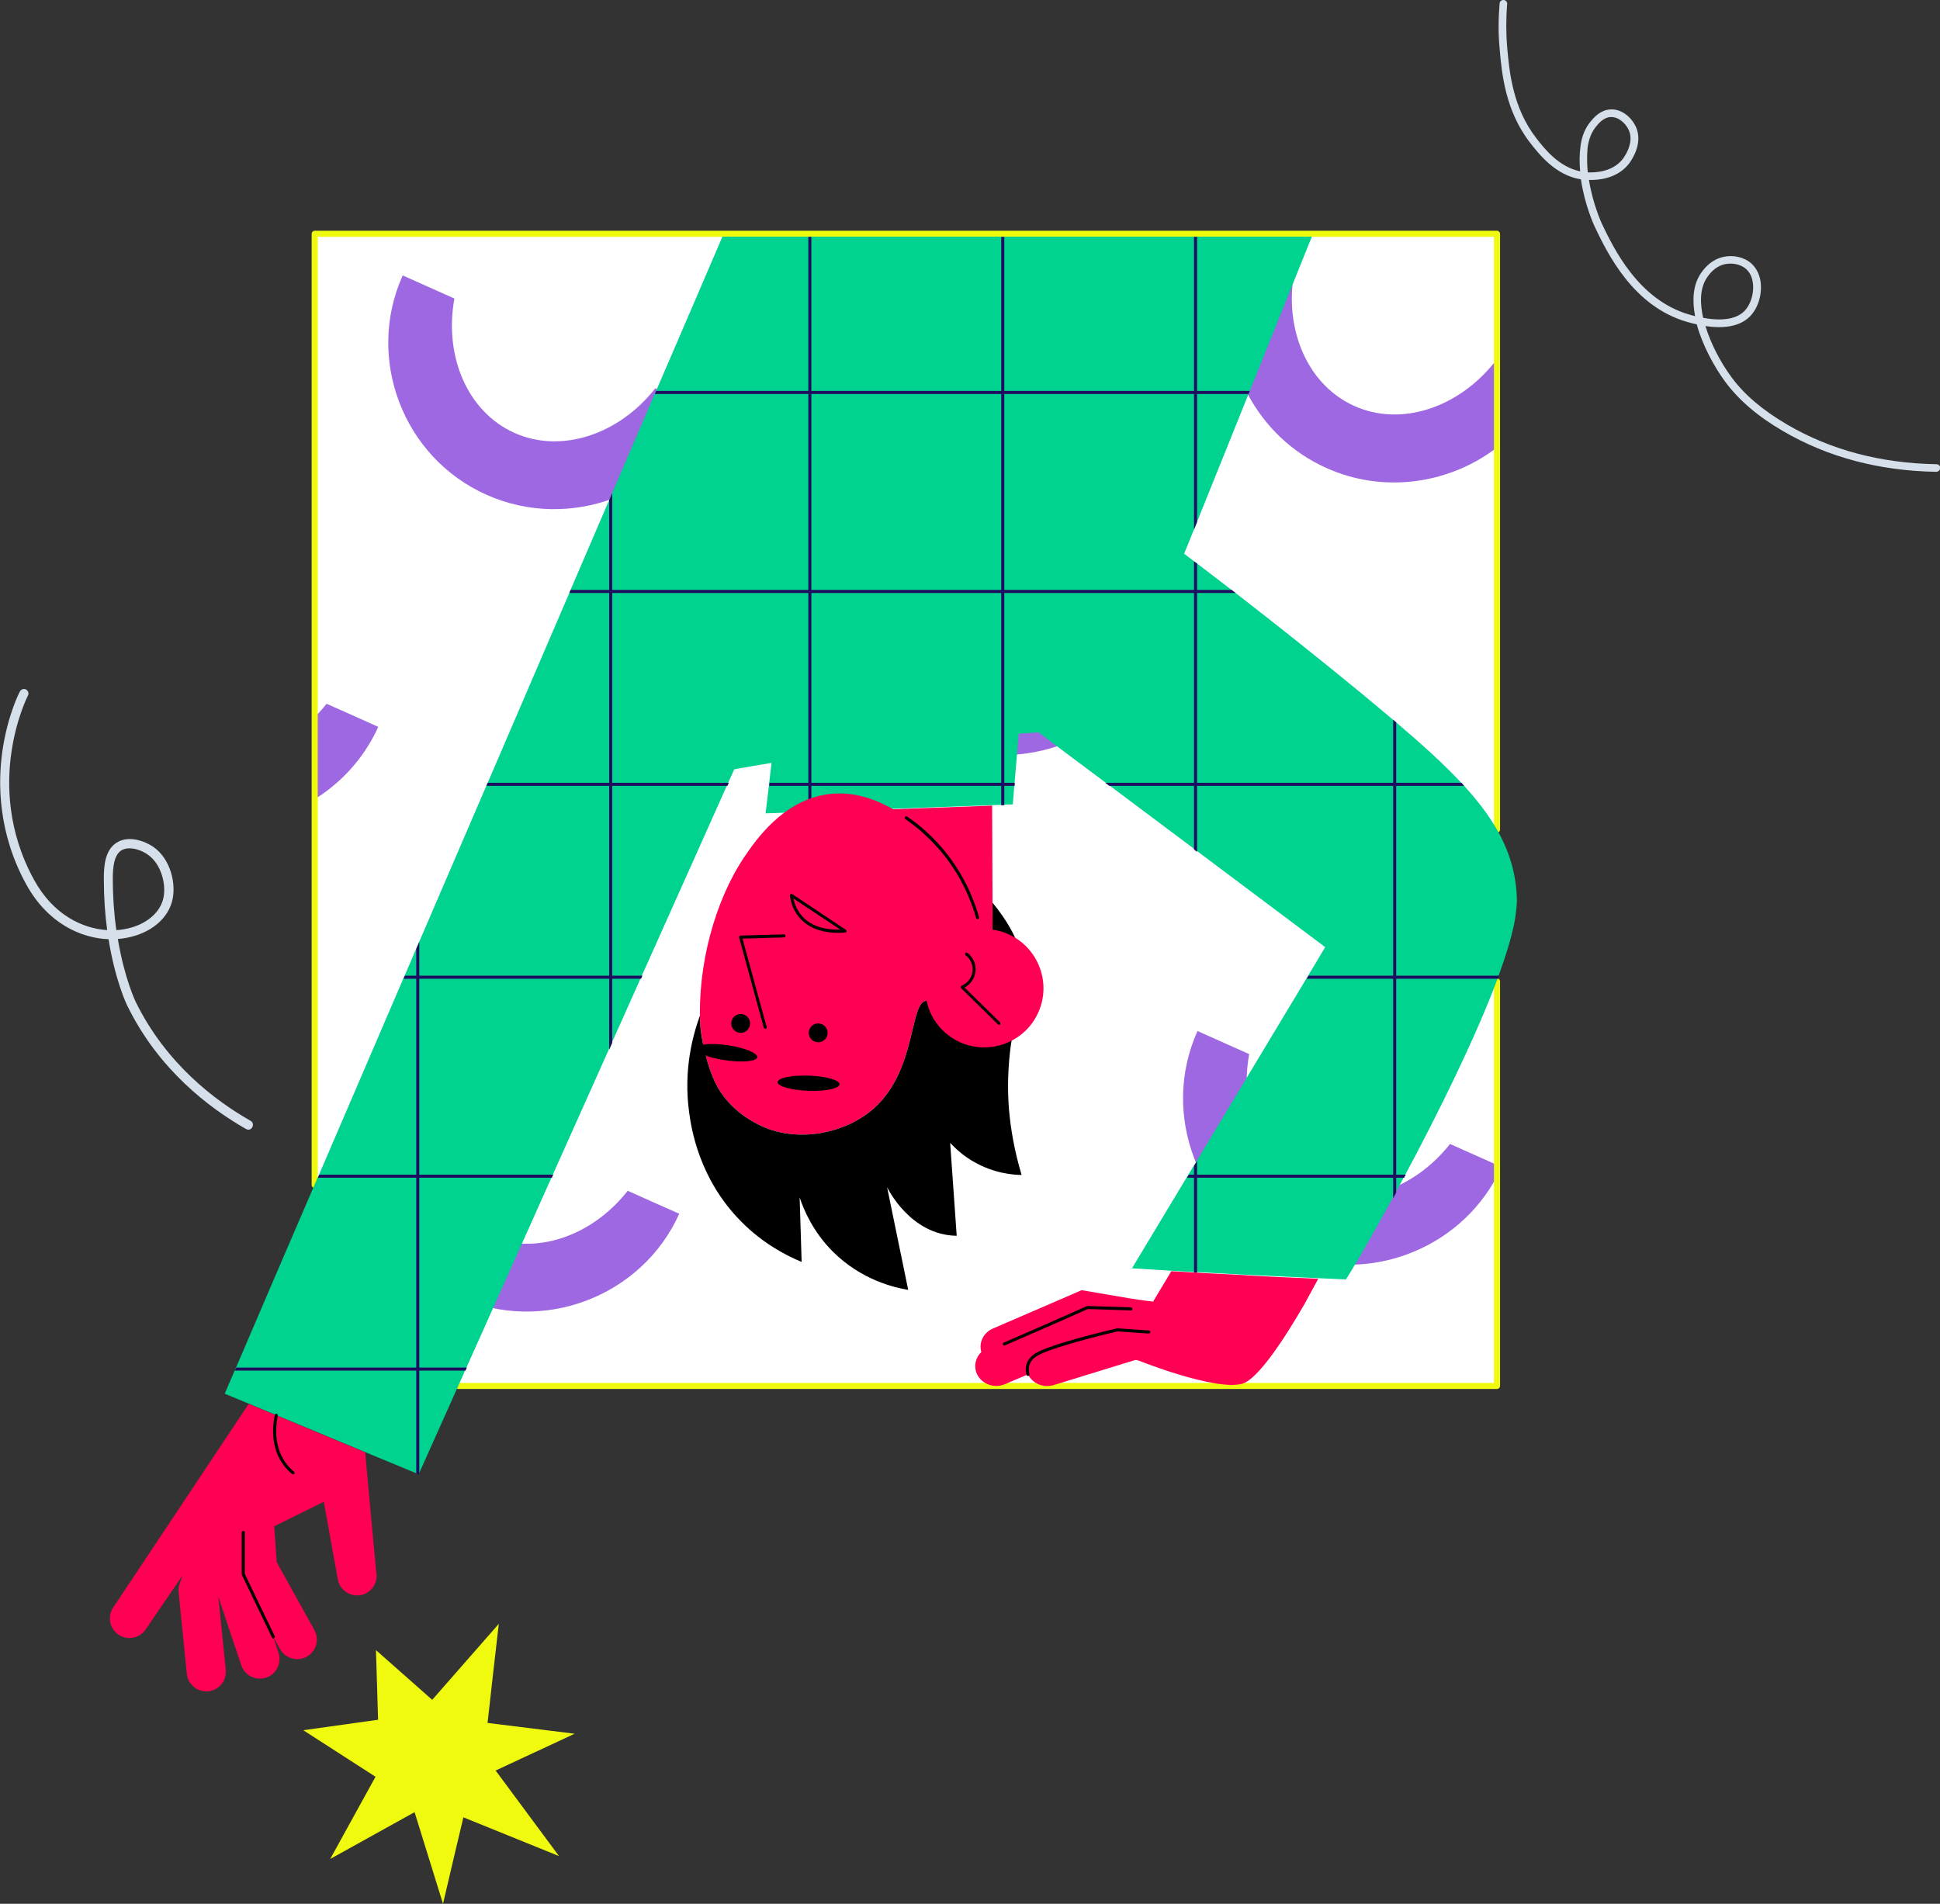 <?xml version="1.0" encoding="utf-8"?>
<!-- Generator: Adobe Illustrator 22.1.0, SVG Export Plug-In . SVG Version: 6.00 Build 0)  -->
<svg version="1.1" id="Слой_1" xmlns="http://www.w3.org/2000/svg" xmlns:xlink="http://www.w3.org/1999/xlink" x="0px" y="0px"
	 viewBox="0 0 1276.1 1252.5" style="enable-background:new 0 0 1276.1 1252.5;" xml:space="preserve">
<rect x="0" y="0" width="1276.1" height="1252.5" fill="#333333" stroke="none"/>
<style type="text/css">
	.st0{fill:#FFFFFF;}
	.st1{fill:#9E68E2;}
	.st2{fill:#EFFA0E;}
	.st3{fill:#D5E0EA;}
	.st4{fill:#00D28F;}
	.st5{fill:#1F0D60;}
	.st6{fill:#FF0053;}
</style>
<g id="background_2_">
	<g id="background_1_">
		<rect id="white_background" x="206.3" y="155.4" class="st0" width="777.7" height="758"/>
		<g id="pattern_1_">
			<path class="st1" d="M725.3,419.5c-24.7,29.2-63,41-93.6,26s-44.5-52.4-36.3-89.7c-11.1-5.5-22.3-10.9-33.4-16.4
				c-26.6,53.7-4.1,119.7,49.9,146.2s120.2,4.1,146.8-49.7C747.5,430.4,736.4,425,725.3,419.5z"/>
			<path class="st1" d="M431,255.5c-23.6,30.1-61.5,43.2-92.6,29.3c-31.1-13.9-46.4-50.8-39.5-88.4c-11.3-5.1-22.7-10.1-34-15.2
				c-24.6,54.6,0.2,119.8,55.1,144.3s120.3-0.2,144.9-54.9C453.7,265.7,442.4,260.6,431,255.5z"/>
			<path class="st1" d="M986.7,239.3v53.5c-1.3,1.1-2.6,2.1-4,3.1c-30.9,22.6-73,28.7-110.2,12c-22.8-10.2-40.3-27.4-51.4-47.9
				c-15.6-28.9-18.1-64.5-3.7-96.5c11.3,5.1,22.7,10.1,34,15.2c-0.6,3.2-1,6.3-1.3,9.5c-2.9,34.2,12.3,66.1,40.8,78.9
				c30.8,13.8,68.1,1.1,91.8-28.3c0.3-0.3,0.5-0.7,0.8-1C984.6,238.3,985.6,238.8,986.7,239.3z"/>
			<path class="st1" d="M986.7,767.2v2.7c-1.2,2.6-2.6,5.1-4,7.6c-27.7,47.7-88.4,68.1-139.9,45.1c-54.9-24.5-79.7-89.7-55.1-144.3
				c11.3,5.1,22.6,10.1,34,15.2c-6.9,37.6,8.4,74.5,39.5,88.4s68.9,0.8,92.6-29.3c9.7,4.3,19.3,8.6,28.9,12.9
				C984,766,985.4,766.6,986.7,767.2z"/>
			<path class="st1" d="M248.8,478.2c-8.4,18.6-21.6,33.8-37.4,44.7c-1.3,0.9-2.7,1.8-4.1,2.7v-54.1c1.4-1.4,2.8-2.9,4.1-4.4
				c1.2-1.3,2.3-2.7,3.4-4.1C226.2,468,237.5,473.1,248.8,478.2z"/>
			<path class="st1" d="M412.9,783.4c-23.6,30.1-61.5,43.2-92.6,29.3s-46.4-50.8-39.5-88.4c-11.3-5.1-22.7-10.1-34-15.2
				c-24.6,54.6,0.2,119.8,55.1,144.3s120.3-0.2,144.9-54.9C435.6,793.6,424.3,788.5,412.9,783.4z"/>
		</g>
		<g id="frame">
			<path class="st2" d="M986.7,645.6v266.2c0,1.1-0.9,2-2,2H301.6c-1.1,0-2-0.9-2-2s0.9-2,2-2h681.1V645.6c0-1.1,0.9-2,2-2
				C985.8,643.6,986.7,644.5,986.7,645.6z"/>
			<path class="st2" d="M986.7,153.8v392c0,0.8-0.4,1.4-1,1.7c-0.3,0.2-0.6,0.3-1,0.3c-1.1,0-2-0.9-2-2v-390H209v623.8
				c0,1.1-0.9,2-2,2c-0.3,0-0.5-0.1-0.8-0.2c-0.7-0.3-1.2-1-1.2-1.8V153.8c0-1.1,0.9-2,2-2h777.7
				C985.8,151.8,986.7,152.7,986.7,153.8z"/>
		</g>
		<g id="lines">
			<path class="st3" d="M163.4,743.2c-0.5,0-1-0.1-1.5-0.4c-24.2-13.8-57.4-38.9-78-80.8c-0.5-0.9-8.1-16.7-12.5-44.1
				c-18.2-0.7-40-10.4-54.1-36c-18.6-33.8-18.8-66.5-15.7-88c3.4-23.3,11.1-38.4,11.5-39c0.8-1.5,2.6-2,4-1.3c1.5,0.8,2,2.6,1.3,4
				c-0.1,0.1-7.7,15-10.9,37.4c-3,20.5-2.8,51.8,15,84c12.6,22.9,31.8,31.9,48,32.9c-1.4-10-2.2-21.4-2.2-34.1
				c0-8.9,1-18.7,8.4-23.4c8.1-5.2,18.8-0.8,23.8,2.5c11.8,7.9,15.8,25.1,12.6,36.4c-3.5,12.8-16.6,22.2-33.2,24.2
				c-0.8,0.1-1.6,0.2-2.4,0.2c4.4,26.2,11.7,41.3,11.8,41.5c19.9,40.5,52.1,64.9,75.6,78.2c1.4,0.8,1.9,2.6,1.1,4.1
				C165.4,742.7,164.4,743.2,163.4,743.2z M85.2,558.1c-2,0-3.8,0.4-5.4,1.4c-4.9,3.1-5.6,11.4-5.6,18.3c0,12.6,0.9,24,2.3,34.1
				c0.9-0.1,1.8-0.1,2.6-0.2c14.2-1.7,25.2-9.4,28.1-19.8c2.6-9.2-1-23.7-10.2-29.8C94.2,560.1,89.5,558.1,85.2,558.1z"/>
			<path class="st3" d="M1273.6,310.4C1273.6,310.4,1273.6,310.4,1273.6,310.4c-37.4-0.6-71.3-9.6-100.6-26.7
				c-16.7-9.7-29.2-20.4-38.3-32.7c-7.1-9.7-14.8-23.7-18.6-37.6c-2-0.4-4.1-1-6.3-1.6c-35.8-10.3-52.6-45.5-60.7-62.4
				c-0.4-0.8-6.7-14.4-9.2-31.4c-16.7-2.7-27.3-16.3-33.2-23.8C990,72.8,987.8,48,986.4,31.6c-0.9-9.7-0.8-19.6,0-29.3
				c0.1-1.4,1.3-2.4,2.7-2.3c1.4,0.1,2.4,1.3,2.3,2.7c-0.8,9.4-0.8,19,0,28.4c1.4,15.8,3.5,39.7,19.3,60
				c5.2,6.7,14.6,18.7,28.7,21.6c-0.5-5.3-0.5-10.8,0.2-16.3c0.8-6.7,3.1-12.2,6.8-16.6c2-2.4,6.2-7.4,12.8-7.8
				c7.7-0.5,14.1,5.5,16.8,11.3c5.6,12.1-4.5,24.4-4.9,24.9c-7.7,9.3-19.6,10.4-25.9,10.2c2.5,15.9,8.4,28.6,8.5,28.8
				c7.8,16.3,24,50.1,57.6,59.8c1.3,0.4,2.5,0.7,3.7,1c-2-10.5-1.4-20.6,3.8-28.2c4-5.9,9-9.5,14.8-10.8c6.8-1.5,14.1,0.3,18.7,4.6
				c4.2,4,6.4,10,6,17c-0.3,6.3-2.7,12.5-6.4,16.7c-4.4,5-13.1,9.8-30.1,7.2c3.4,11.2,9.6,23.4,17.1,33.6
				c8.6,11.7,20.7,21.9,36.8,31.3c28.6,16.7,61.6,25.4,98.1,26c1.4,0,2.5,1.2,2.5,2.5C1276.1,309.3,1275,310.4,1273.6,310.4z
				 M1120.3,209.1c16.3,3,24.1-0.9,27.8-5.2c5.9-6.8,7.4-20.5,0.7-26.7c-3.4-3.2-9-4.5-14.2-3.4c-4.5,1-8.5,3.9-11.7,8.7
				C1117.7,190.1,1118.4,200.5,1120.3,209.1z M1044.4,113.4c5.2,0.2,16-0.3,22.7-8.4c0.1-0.1,8.5-10.4,4.2-19.6
				c-2.1-4.4-6.8-8.7-12-8.4c-4.4,0.3-7.5,3.9-9.3,6.1c-3.1,3.7-4.9,8.3-5.7,14C1043.8,102.5,1043.9,108,1044.4,113.4z"/>
		</g>
	</g>
</g>
<g id="general_1_">
	<g id="general">
		<path id="star" class="st2" d="M272.7,1192.2c-18.5,10.3-37,20.5-55.5,30.8c9.9-18,19.9-36.1,29.8-54.1
			c-15.8-10.2-31.7-20.4-47.5-30.6c16.4-2.3,32.8-4.6,49.2-6.9c-0.5-15.3-0.9-30.5-1.4-45.8c12.3,10.9,24.6,21.8,37,32.7
			c14.6-16.7,29.2-33.3,43.8-50c-2.5,21.7-5,43.5-7.4,65.2c19.1,2.4,38.2,4.7,57.3,7.1c-17.3,8.1-34.6,16.1-52,24.2
			c13.9,18.8,27.8,37.5,41.7,56.3c-21-8.5-42-17-62.9-25.5c-4.5,19-9,37.9-13.4,56.9C285.1,1232.3,278.9,1212.2,272.7,1192.2z"/>
		<g id="man">
			<g id="tshirt">
				<path id="tshirt_1_" class="st4" d="M985.7,547.6c-0.9-1.7-1.9-3.4-3-5.1c-5.2-8.5-11.7-16.8-19.6-25.5c-0.6-0.7-1.2-1.3-1.9-2
					c-11.5-12.3-25.8-25.3-42.9-39.8c-0.7-0.6-1.3-1.1-2-1.7c-6.3-5.3-13-10.9-20.1-16.8c-26.5-21.8-54.3-44-83.5-66.6
					c-0.9-0.7-1.7-1.3-2.6-2c-7.5-5.8-15.1-11.5-22.7-17.4c-0.7-0.5-1.3-1-2-1.5c-2.1-1.6-4.3-3.2-6.5-4.9c2.2-5.3,4.3-10.7,6.5-16
					c0.7-1.7,1.3-3.3,2-5c11.3-28.1,22.6-56.1,33.9-84.2c0.3-0.7,0.5-1.3,0.8-2c13.6-33.8,27.2-67.6,40.8-101.4H475.2
					c-14.5,33.8-29,67.6-43.6,101.4c-0.3,0.7-0.6,1.3-0.9,2c-9.3,21.7-18.7,43.4-28,65.2c-0.7,1.5-1.3,3.1-2,4.7
					c-8.5,19.7-16.9,39.4-25.4,59.1c-0.3,0.7-0.6,1.3-0.8,2c-17.9,41.6-35.8,83.3-53.7,124.9c-0.3,0.7-0.6,1.3-0.9,2
					c-14.7,34.2-29.4,68.4-44.1,102.5c-0.7,1.5-1.3,3.1-2,4.6c-2.5,5.9-5.1,11.8-7.6,17.7c-0.3,0.7-0.6,1.3-0.9,2
					c-18.5,43-37,86-55.4,128.9c-0.3,0.7-0.6,1.3-0.9,2c0,0,0,0.1-0.1,0.1c-0.7,1.5-1.3,3.1-2,4.7c-0.3,0.6-0.5,1.2-0.8,1.8
					c-17,39.4-33.9,78.8-50.8,118.3c-0.3,0.7-0.6,1.3-0.9,2c-2.2,5.1-4.4,10.2-6.6,15.3c5.2,2.2,10.5,4.3,15.7,6.5
					c27.2,11.3,54.5,22.7,81.7,34c9.5,3.9,19,7.9,28.5,11.8c0.6,0.2,1.1,0.5,1.7,0.7c0.1-0.2,0.2-0.5,0.3-0.7
					c8.6-19.2,17.2-38.4,25.8-57.6c1.5-3.4,3-6.7,4.5-10.1c0.3-0.7,0.6-1.3,0.9-2c18.6-41.6,37.3-83.3,55.9-124.9
					c0.3-0.7,0.6-1.3,0.9-2c12.3-27.4,24.5-54.8,36.8-82.2c0.7-1.5,1.3-3,2-4.5c6.3-14.1,12.6-28.2,18.9-42.3c0.3-0.7,0.6-1.3,0.9-2
					c18.6-41.6,37.3-83.2,55.9-124.9c0.3-0.7,0.6-1.3,0.9-2c1.3-2.9,2.6-5.7,3.9-8.6c8.1-1.5,16.2-2.8,24.5-4.2l-1.5,12.8l-0.2,2
					l-2.2,18.4l27.9-1l2-0.1l17.6-0.6l101.4-3.7l5.9-0.2l2-0.1l5.8-0.2l1-12.5l0.2-2l2.7-32c4.3-0.3,8.7-0.6,13-0.9
					c14.6,11,29.2,21.9,43.8,32.8c0.9,0.7,1.8,1.3,2.7,2c18.6,13.9,37.2,27.9,55.8,41.8c0.7,0.5,1.3,1,2,1.5
					c28.1,21.1,56.2,42.1,84.3,63.2l-11,18.4c-0.4,0.7-0.8,1.3-1.2,2c-24,40-48,79.9-72.1,119.9c-0.7,1.1-1.3,2.2-2,3.3
					c-1.2,1.9-2.3,3.8-3.5,5.7c-0.4,0.7-0.8,1.3-1.2,2c-12,20-24.1,40-36.1,60c8.5,0.5,17.1,1,25.8,1.6c5,0.3,10,0.6,15,0.8
					c0.7,0,1.3,0.1,2,0.1c9,0.5,18.1,1,27.2,1.5c17.6,0.9,35.1,1.7,52.4,2.5c6.1,0.3,12.2,0.5,18.3,0.8c3.3-4.9,15.6-25.7,30.9-53.8
					c0.7-1.2,1.3-2.4,2-3.7c1.7-3.2,3.5-6.4,5.3-9.8c0.3-0.7,0.7-1.3,1.1-2c21.3-39.9,46-89.6,60.6-128.9c0.2-0.7,0.5-1.3,0.7-2
					c4.6-12.6,8.1-24.1,10.1-33.8c1.5-7.5,1.8-14.8,1.8-14.8C997.6,576.6,993.5,561.9,985.7,547.6z"/>
				<g id="pattern">
					<path class="st5" d="M275.8,619.5v349.9c-0.1,0.2-0.2,0.5-0.3,0.7c-0.6-0.2-1.1-0.5-1.7-0.7V624.2
						C274.5,622.6,275.2,621.1,275.8,619.5z"/>
					<path class="st5" d="M402.7,324.3v361.8c-0.7,1.5-1.3,3-2,4.5V329C401.4,327.4,402.1,325.9,402.7,324.3z"/>
					<polygon class="st5" points="533.7,155.8 533.7,534.3 531.7,534.4 531.7,155.8 					"/>
					<polygon class="st5" points="660.6,155.8 660.6,529.7 658.6,529.8 658.6,155.8 					"/>
					<path class="st5" d="M787.4,155.8v187.6c-0.7,1.7-1.3,3.3-2,5V155.8H787.4z"/>
					<path class="st5" d="M787.4,370.8v189.6c-0.7-0.5-1.3-1-2-1.5V369.3C786.1,369.8,786.8,370.3,787.4,370.8z"/>
					<path class="st5" d="M785.4,767.1c0.7-1.1,1.3-2.2,2-3.3v73.6c-0.7,0-1.3-0.1-2-0.1V767.1z"/>
					<path class="st5" d="M918.4,475.2v309.4c-0.7,1.2-1.3,2.5-2,3.7V473.5C917,474.1,917.7,474.6,918.4,475.2z"/>
					<path class="st5" d="M822.1,257.2c-0.3,0.7-0.5,1.3-0.8,2H430.7c0.3-0.7,0.6-1.3,0.9-2H822.1z"/>
					<path class="st5" d="M812.8,390.1H374.5c0.3-0.7,0.6-1.3,0.8-2h434.9C811,388.8,811.9,389.5,812.8,390.1z"/>
					<path class="st5" d="M479.4,515c-0.3,0.7-0.6,1.3-0.9,2H319.9c0.3-0.7,0.6-1.3,0.9-2H479.4z"/>
					<polygon class="st5" points="667.5,515 667.4,517 506,517 506.2,515 					"/>
					<path class="st5" d="M963.1,517H729.7c-0.9-0.7-1.8-1.3-2.7-2h234.3C961.9,515.7,962.5,516.4,963.1,517z"/>
					<path class="st5" d="M422.6,641.9c-0.3,0.7-0.6,1.3-0.9,2H265.4c0.3-0.7,0.6-1.3,0.9-2H422.6z"/>
					<path class="st5" d="M986.1,641.9c-0.2,0.7-0.5,1.3-0.7,2H859.5c0.4-0.7,0.8-1.3,1.2-2H986.1z"/>
					<path class="st5" d="M363.9,772.8c-0.3,0.7-0.6,1.3-0.9,2H209.1c0.3-0.7,0.6-1.3,0.9-2H363.9z"/>
					<path class="st5" d="M924.7,772.8c-0.4,0.7-0.7,1.3-1.1,2H780.8c0.4-0.7,0.8-1.3,1.2-2H924.7z"/>
					<path class="st5" d="M307.1,899.7c-0.3,0.7-0.6,1.3-0.9,2H154.5c0.3-0.7,0.6-1.3,0.9-2H307.1z"/>
				</g>
			</g>
			<g id="hands">
				<g id="hand_r">
					<path class="st6" d="M237.2,1049.4c-0.8,0.1-1.5,0.2-2.3,0.2c-6.1,0-11.6-4.4-12.7-10.6l-9.2-51l-32.6,16.1l1.6,23.6l24.8,44.7
						c3.4,6.2,1.2,14.1-5,17.5c-6.2,3.5-14.1,1.2-17.6-5l-4.5-8.1l3.5,10.6c2.2,6.7-1.4,14.1-8.2,16.3c-6.7,2.2-14.1-1.4-16.3-8.2
						l-9.2-27.4l-5.9-17.8l4.9,48.3c0.7,7.1-4.5,13.4-11.5,14.1c-7.1,0.7-13.4-4.5-14.1-11.5l-2.9-28.8l-2.5-24.9
						c-0.2-1.7,0-3.4,0.5-5c0.1-0.3,0.2-0.6,0.3-0.9l1.8-5.2L95.8,1072c-4,5.9-12.1,7.4-17.9,3.4c-3.7-2.5-5.6-6.6-5.6-10.7
						c0-2.5,0.7-5,2.2-7.2l89.1-133.9c9.4,3.9,31.4,13.1,40.8,17c7.5,3.1,28.3,11.8,35.8,14.9c2.4,26.3,4.8,52.6,7.3,79
						C248.8,1041.4,244.1,1048.2,237.2,1049.4z"/>
					<path d="M192.7,969.9c-0.2,0-0.4-0.1-0.6-0.2c-7.4-6.1-15.4-17.8-11.4-38.8c0.1-0.5,0.6-0.9,1.2-0.8c0.5,0.1,0.9,0.6,0.8,1.2
						c-3.8,20,3.7,31.1,10.7,36.9c0.4,0.4,0.5,1,0.1,1.4C193.3,969.7,193,969.9,192.7,969.9z"/>
					<path d="M179.8,1077.9c-0.4,0-0.7-0.2-0.9-0.6l-19.8-41.2c-0.1-0.1-0.1-0.3-0.1-0.4v-27.5c0-0.6,0.4-1,1-1s1,0.4,1,1v27.2
						l19.7,41c0.2,0.5,0,1.1-0.5,1.3C180.1,1077.8,179.9,1077.9,179.8,1077.9z"/>
				</g>
				<g id="hand_l">
					<path class="st6" d="M867.1,841.3l-8.9,16.4c-13,22.5-30.8,50-41.3,52.7c-18.1,4.7-68.2-15.4-68.2-15.4l-1.9-0.3l-53.6,16.5
						c-6.8,2.1-14.1-1-17-7l-15.1,6.4c-1.9,0.8-3.8,1.2-5.7,1.2c-5.3,0-10.4-2.9-12.7-7.7c-2.4-5.1-1.1-10.9,2.8-14.6
						c-1.8-6.1,1.3-12.8,7.7-15.5c19.4-8.4,38.8-16.8,58.3-25.2c8.2,1.4,16.5,2.8,24.7,4.2c2.6,0.4,5.1,0.9,7.7,1.3
						c3.2,0.5,8.1,1.3,14.6,2l12-20c14.7,0.9,29.4,1.7,44.2,2.4C832.3,839.8,849.8,840.6,867.1,841.3z"/>
					<path d="M676.2,905.2c-0.5,0-0.9-0.3-1-0.8c-0.7-2.9-0.6-5.6,0.4-7.9c1.6-3.9,5-5.9,6.5-6.7c6.4-3.7,27.1-9.9,52.7-15.9
						c0.1,0,0.2,0,0.3,0l20.6,1.4c0.6,0,1,0.5,0.9,1.1c0,0.5-0.5,1-1.1,0.9l-20.5-1.4c-25.3,6-45.7,12.1-52,15.7
						c-1.4,0.8-4.3,2.4-5.6,5.7c-0.8,2-0.9,4.2-0.3,6.7c0.1,0.5-0.2,1.1-0.7,1.2C676.4,905.2,676.3,905.2,676.2,905.2z"/>
					<path d="M660.6,885.2c-0.4,0-0.8-0.2-0.9-0.6c-0.2-0.5,0-1.1,0.5-1.3c8.9-3.8,17.9-7.8,26.9-11.7c9.3-4.1,18.7-8.2,27.8-12.3
						c0.1-0.1,0.3-0.1,0.4-0.1l28.6,0.9c0.6,0,1,0.5,1,1c0,0.6-0.5,1-1,1l-28.4-0.9c-9.1,4-18.3,8.2-27.6,12.2
						c-9,3.9-18,7.9-26.9,11.7C660.9,885.2,660.8,885.2,660.6,885.2z"/>
				</g>
			</g>
			<g id="head">
				<path class="st6" d="M652.9,600.4c0,5.2,0,9.3-0.3,14.1c0,0-0.2,3.5-0.6,6.9c-2.1,19.8-20.2,55.6-21.2,58.6
					c-0.6,1.8-0.7,2.4-1.3,3.5l0,0c-0.2,0.1-11.3-25.2-19.9-25.1c-11.5,0.1-6.2,45.5-34.9,70.9c-18,15.9-47.2,22.1-70.9,12.8
					c-3.6-1.5-21.6-8.9-31.7-26.8c-4.6-8.1-7-17.5-8.2-22.3c-1.8-7-2.8-13.4-3.3-18.7c-2-38.7,9.6-81.7,29-110.5
					c7.4-10.9,25.6-37.7,55.8-41.4c16.7-2,31.3,3.8,42.1,10l65.1-2.4L652.9,600.4z"/>
				<path id="hair" d="M674.2,646.2c0.4-12-2.8-29.8-21.3-52.3c0,1.3,0,3.2,0,5.6v0.9c0,5.2,0,9.3-0.3,14.1c0,0-0.2,3.5-0.6,6.9
					c-2.1,19.8-20.2,55.6-21.2,58.6c-0.6,1.8-0.7,2.4-1.3,3.5l0,0c-0.2,0.1-11.3-25.2-19.9-25.1c-11.5,0.1-6.2,45.5-34.9,70.9
					c-18,15.9-47.2,22.1-70.9,12.8c-3.6-1.5-21.6-8.9-31.7-26.8c-4.6-8.1-7-17.5-8.2-22.3c-2.1-8.3-3-14.4-3.3-18.7
					c-0.2-2.5-0.2-4.6-0.2-6.1c-4.5,12.3-11,35.3-7.1,63.6c1.4,10.4,6.4,43.7,34.1,71.7c14.6,14.8,30,22.6,39.9,26.7
					c-0.4-14.1-0.9-28.3-1.3-42.4c2.7,8.1,8.6,22.3,21.7,35.5c19.1,19.1,41.3,23.9,49.7,25.3c-4.6-22.5-9.3-45-13.9-67.6
					c0.5,1,15.4,31.6,45.8,32c-1.4-20.4-2.9-40.8-4.3-61.1c3.6,3.8,8.9,8.8,16.4,12.9c12.4,6.9,24.1,8.1,30.6,8.2
					c-4.8-16-7.2-30.4-8.3-43c-0.4-5.1-1.2-17.1,0.1-32.2C666.2,668,673.6,662.7,674.2,646.2z"/>
				<g id="ear">
					<path class="st6" d="M613.2,631.8c4-7.5,10.5-13.8,18.9-17.4c19.8-8.5,42.6,0.6,51.1,20.4c8.5,19.8-0.6,42.6-20.4,51.1
						c-19.7,8.5-42.6-0.6-51.1-20.4C607,654.1,607.9,641.8,613.2,631.8z"/>
					<path d="M657.2,674.3c-0.3,0-0.5-0.1-0.7-0.3l-24.3-23.9c-0.2-0.2-0.3-0.6-0.3-0.9c0.1-0.3,0.3-0.6,0.6-0.7
						c3.9-1.6,6.6-5.1,7.2-9.2c0.6-4.1-1.2-8.3-4.5-10.8c-0.4-0.3-0.5-1-0.2-1.4s1-0.5,1.4-0.2c3.9,3,5.9,7.8,5.2,12.6
						c-0.6,4.3-3.2,8.1-7.1,10.2l23.3,22.9c0.4,0.4,0.4,1,0,1.4C657.7,674.2,657.4,674.3,657.2,674.3z"/>
				</g>
				<path d="M503.4,676.8c-0.4,0-0.8-0.3-1-0.7l-16.2-59.3c-0.1-0.3,0-0.6,0.2-0.9c0.2-0.2,0.5-0.4,0.8-0.4l28.5-0.8
					c0.6,0,1,0.4,1,1s-0.4,1-1,1l-27.3,0.8l15.9,58.1c0.1,0.5-0.2,1.1-0.7,1.2C503.5,676.8,503.4,676.8,503.4,676.8z"/>
				<g id="eyes">
					<circle cx="487.2" cy="673.3" r="6.2"/>
					<circle cx="538.2" cy="679.5" r="6.2"/>
				</g>
				<g id="brows">
					
						<ellipse transform="matrix(3.585643e-02 -0.999 0.999 3.585643e-02 -198.998 1218.652)" cx="532.1" cy="712.5" rx="5" ry="20.4"/>
					<ellipse transform="matrix(0.144 -0.99 0.99 0.144 -276.882 1065.738)" cx="477.7" cy="692.9" rx="5" ry="20.4"/>
				</g>
				<path id="mouth" d="M551.6,613.7c-9.9,0-17.8-2.5-23.4-7.6c-8-7.1-8.5-16.6-8.6-17c0-0.4,0.2-0.7,0.5-0.9s0.7-0.2,1,0l35.3,23.5
					c0.4,0.2,0.5,0.7,0.4,1.1c-0.1,0.4-0.5,0.7-0.9,0.7C554.4,613.6,553,613.7,551.6,613.7z M521.9,591.1c0.6,3.1,2.4,8.9,7.6,13.5
					c5.5,4.9,13.3,7.2,23.3,7L521.9,591.1z"/>
				<path d="M643.1,604.8c-0.4,0-0.8-0.3-1-0.7c-5-17.4-13.4-33-25.1-46.2c-6.3-7.1-13.5-13.5-21.4-19c-0.5-0.3-0.6-0.9-0.3-1.4
					s0.9-0.6,1.4-0.3c8.1,5.5,15.4,12,21.8,19.3c11.9,13.5,20.5,29.3,25.5,47c0.2,0.5-0.2,1.1-0.7,1.2
					C643.3,604.8,643.2,604.8,643.1,604.8z"/>
			</g>
		</g>
	</g>
</g>
</svg>
